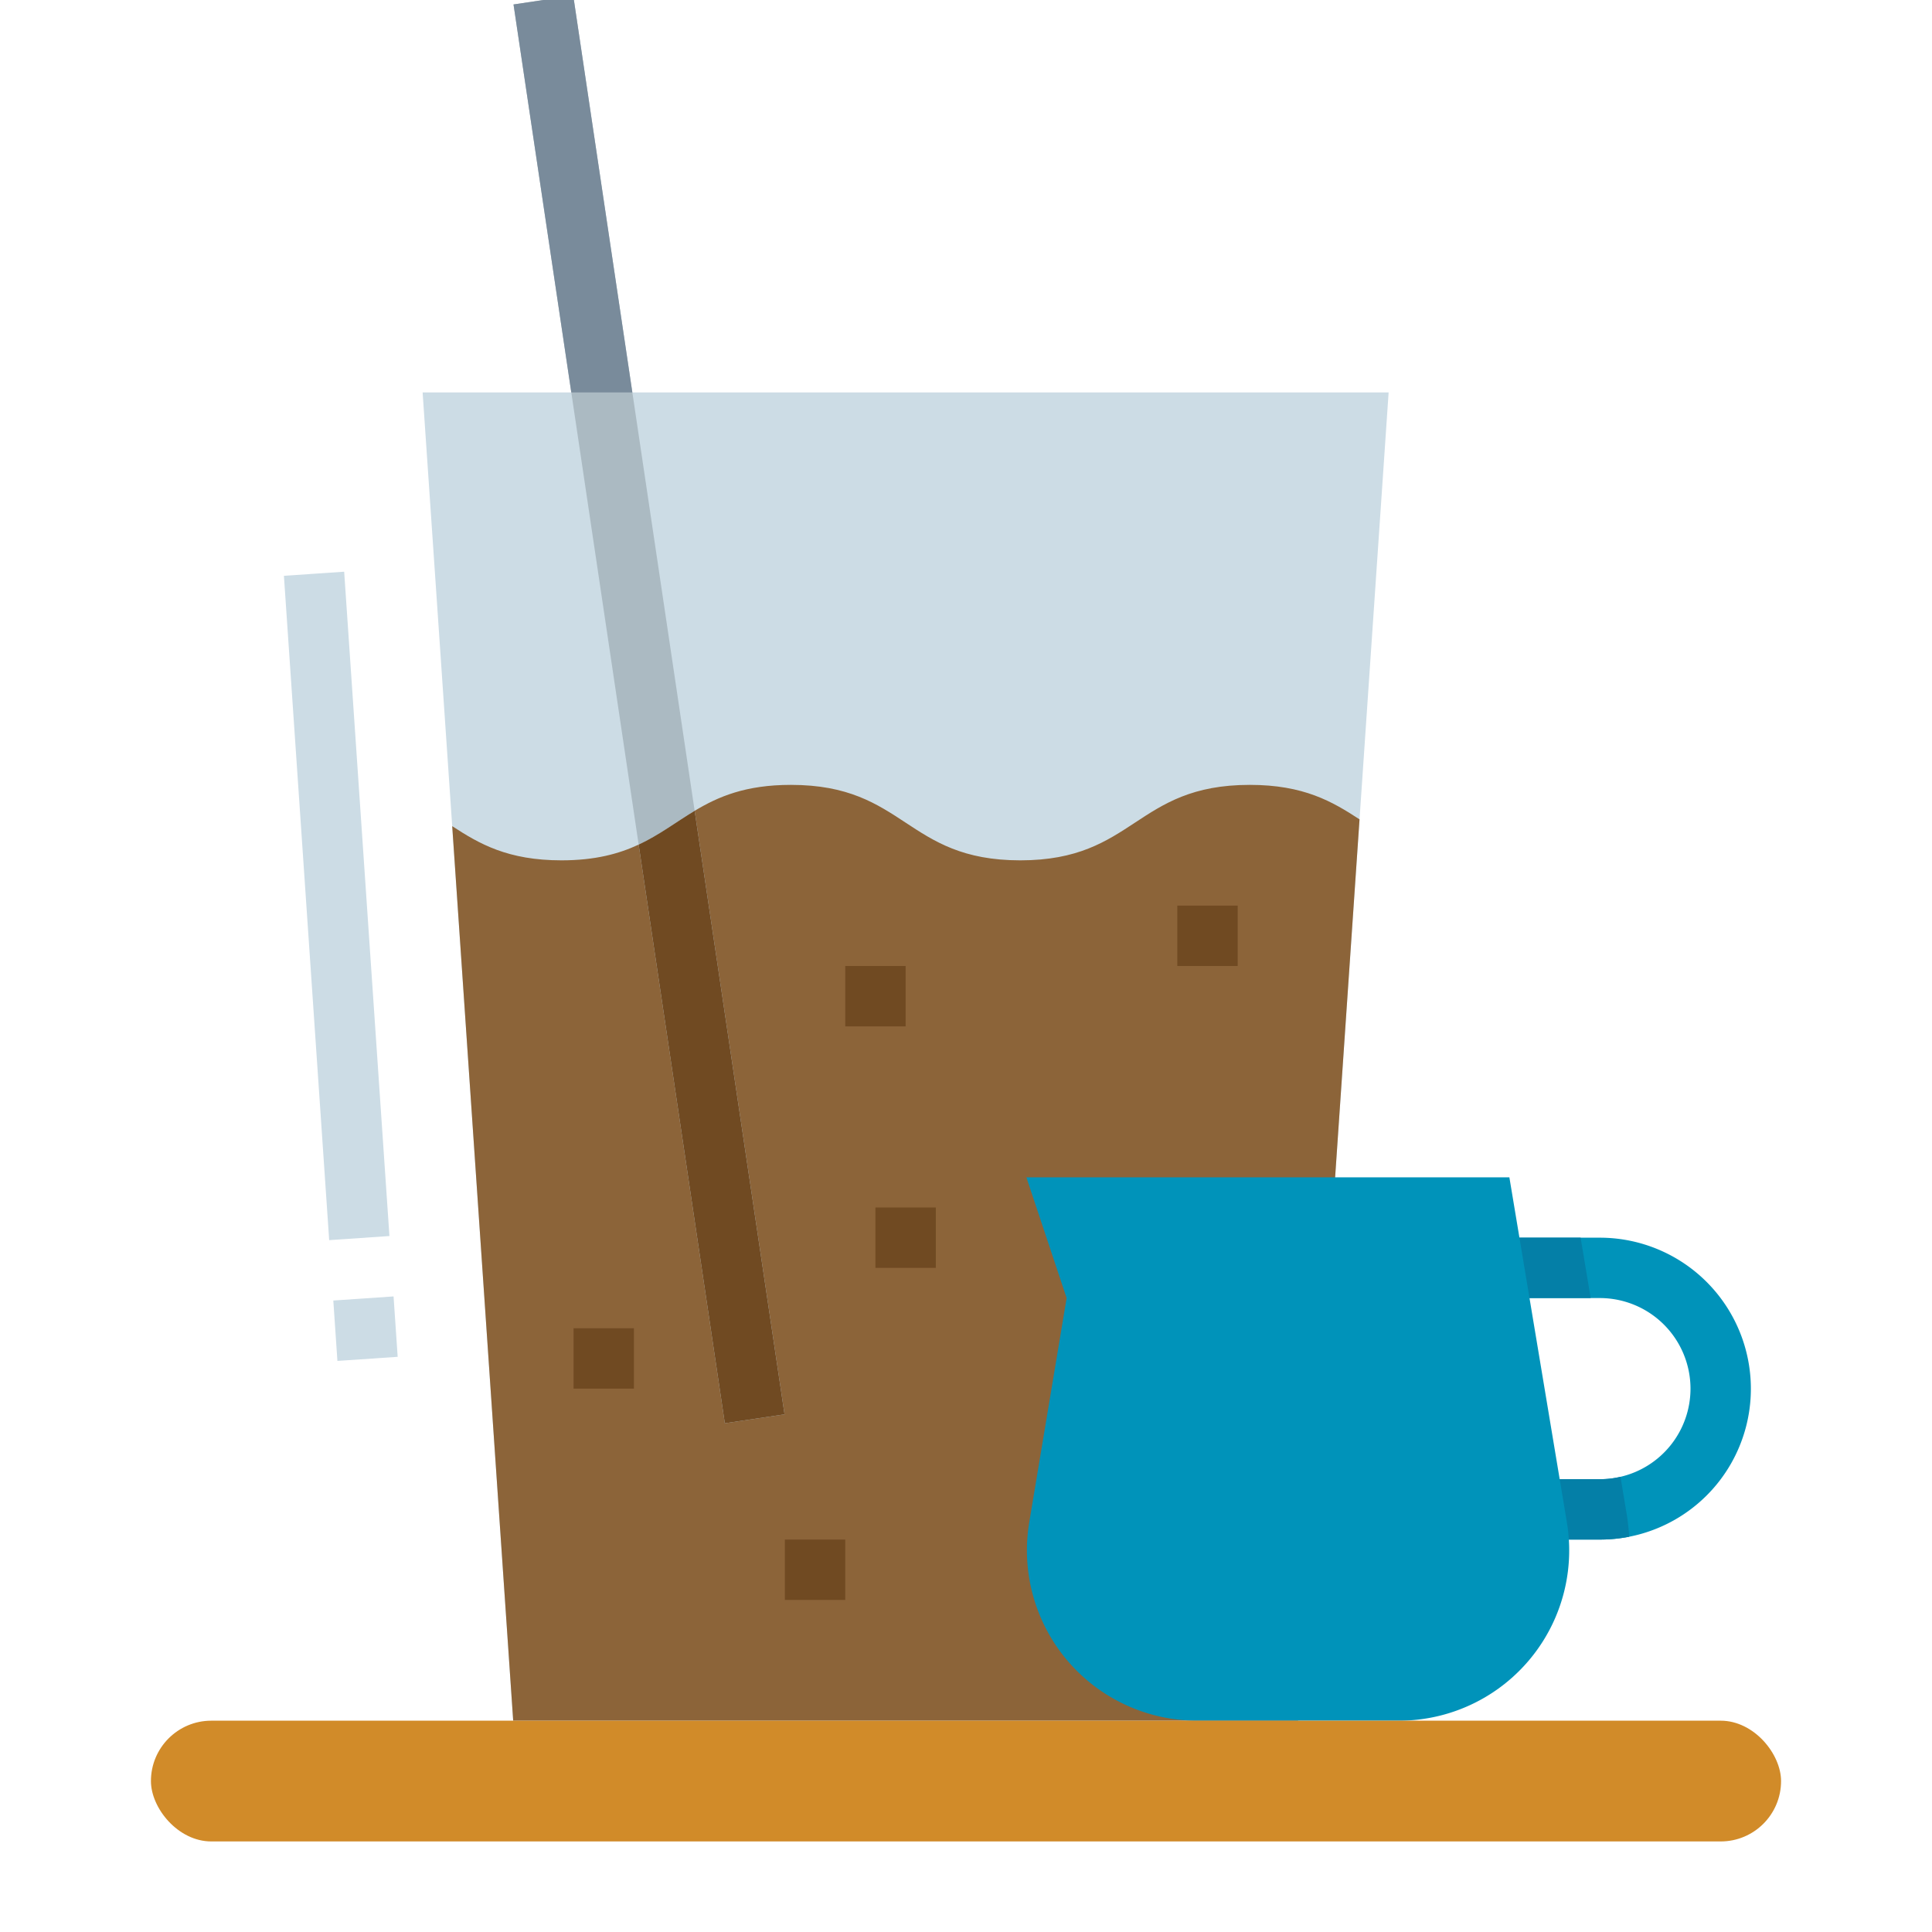 <svg height="512" viewBox="0 0 512 512" width="512" xmlns="http://www.w3.org/2000/svg"><g id="Flat"><path d="m464 368a39.955 39.955 0 0 1 -40 40h-21.33v-16h21.33a23.483 23.483 0 0 0 5.45-.63 24 24 0 0 0 18.55-23.37 24.032 24.032 0 0 0 -24-24h-32v-16h32a40.04 40.04 0 0 1 40 40z" fill="#0093ba"/><path d="m368 104-7.71 113.14-16.29 238.86h-208l-16.16-237.06-7.84-114.94z" fill="#ccdce5"/><path d="m81.199 151.796h16v176.409h-16z" fill="#ccdce5" transform="matrix(.998 -.068 .068 .998 -16.118 6.623)"/><path d="m88.835 343.981h16v16.037h-16z" fill="#ccdce5" transform="matrix(.998 -.068 .068 .998 -23.718 7.402)"/><path d="m331.2 208c-30.4 0-30.4 20-60.81 20s-30.4-20-60.8-20c-11.984 0-19.239 3.111-25.5 6.877l23.822 159.945-15.826 2.356-22.838-153.348c-5.223 2.438-11.52 4.17-20.448 4.17-14.24 0-21.81-4.39-28.96-9.06l16.16 237.06h208l16.29-238.86c-7.19-4.7-14.76-9.14-29.09-9.14z" fill="#8c6439"/><path d="m184.09 214.88c-4.95 2.98-9.29 6.36-14.84 8.95l-17.85-119.83-15.31-102.82 15.82-2.36 15.67 105.18z" fill="#abbac2"/><path d="m207.913 374.822-23.822-159.945c-4.954 2.98-9.3 6.364-14.843 8.953l22.839 153.348z" fill="#704a22"/><path d="m421.55 344h-29.55v-16h26.88z" fill="#047fa7"/><path d="m431.75 407.25a39.929 39.929 0 0 1 -7.75.75h-21.33v-16h21.33a23.483 23.483 0 0 0 5.45-.63l1.57 9.44a61.011 61.011 0 0 1 .73 6.44z" fill="#047fa7"/><path d="m370.716 456h-53.432a45.138 45.138 0 0 1 -44.524-52.559l9.907-59.441-10.667-32h128l15.24 91.441a45.138 45.138 0 0 1 -44.524 52.559z" fill="#0093ba"/><g fill="#704a22"><path d="m224 256h16v16h-16z"/><path d="m232 320h16v16h-16z"/><path d="m152 352h16v16h-16z"/><path d="m208 408h16v16h-16z"/><path d="m312 240h16v16h-16z"/></g><rect fill="#d18b29" height="32" rx="16" width="432" x="40" y="456"/><path d="m167.58 104h-16.18l-15.31-102.82 15.82-2.36z" fill="#798b9b"/></g></svg>